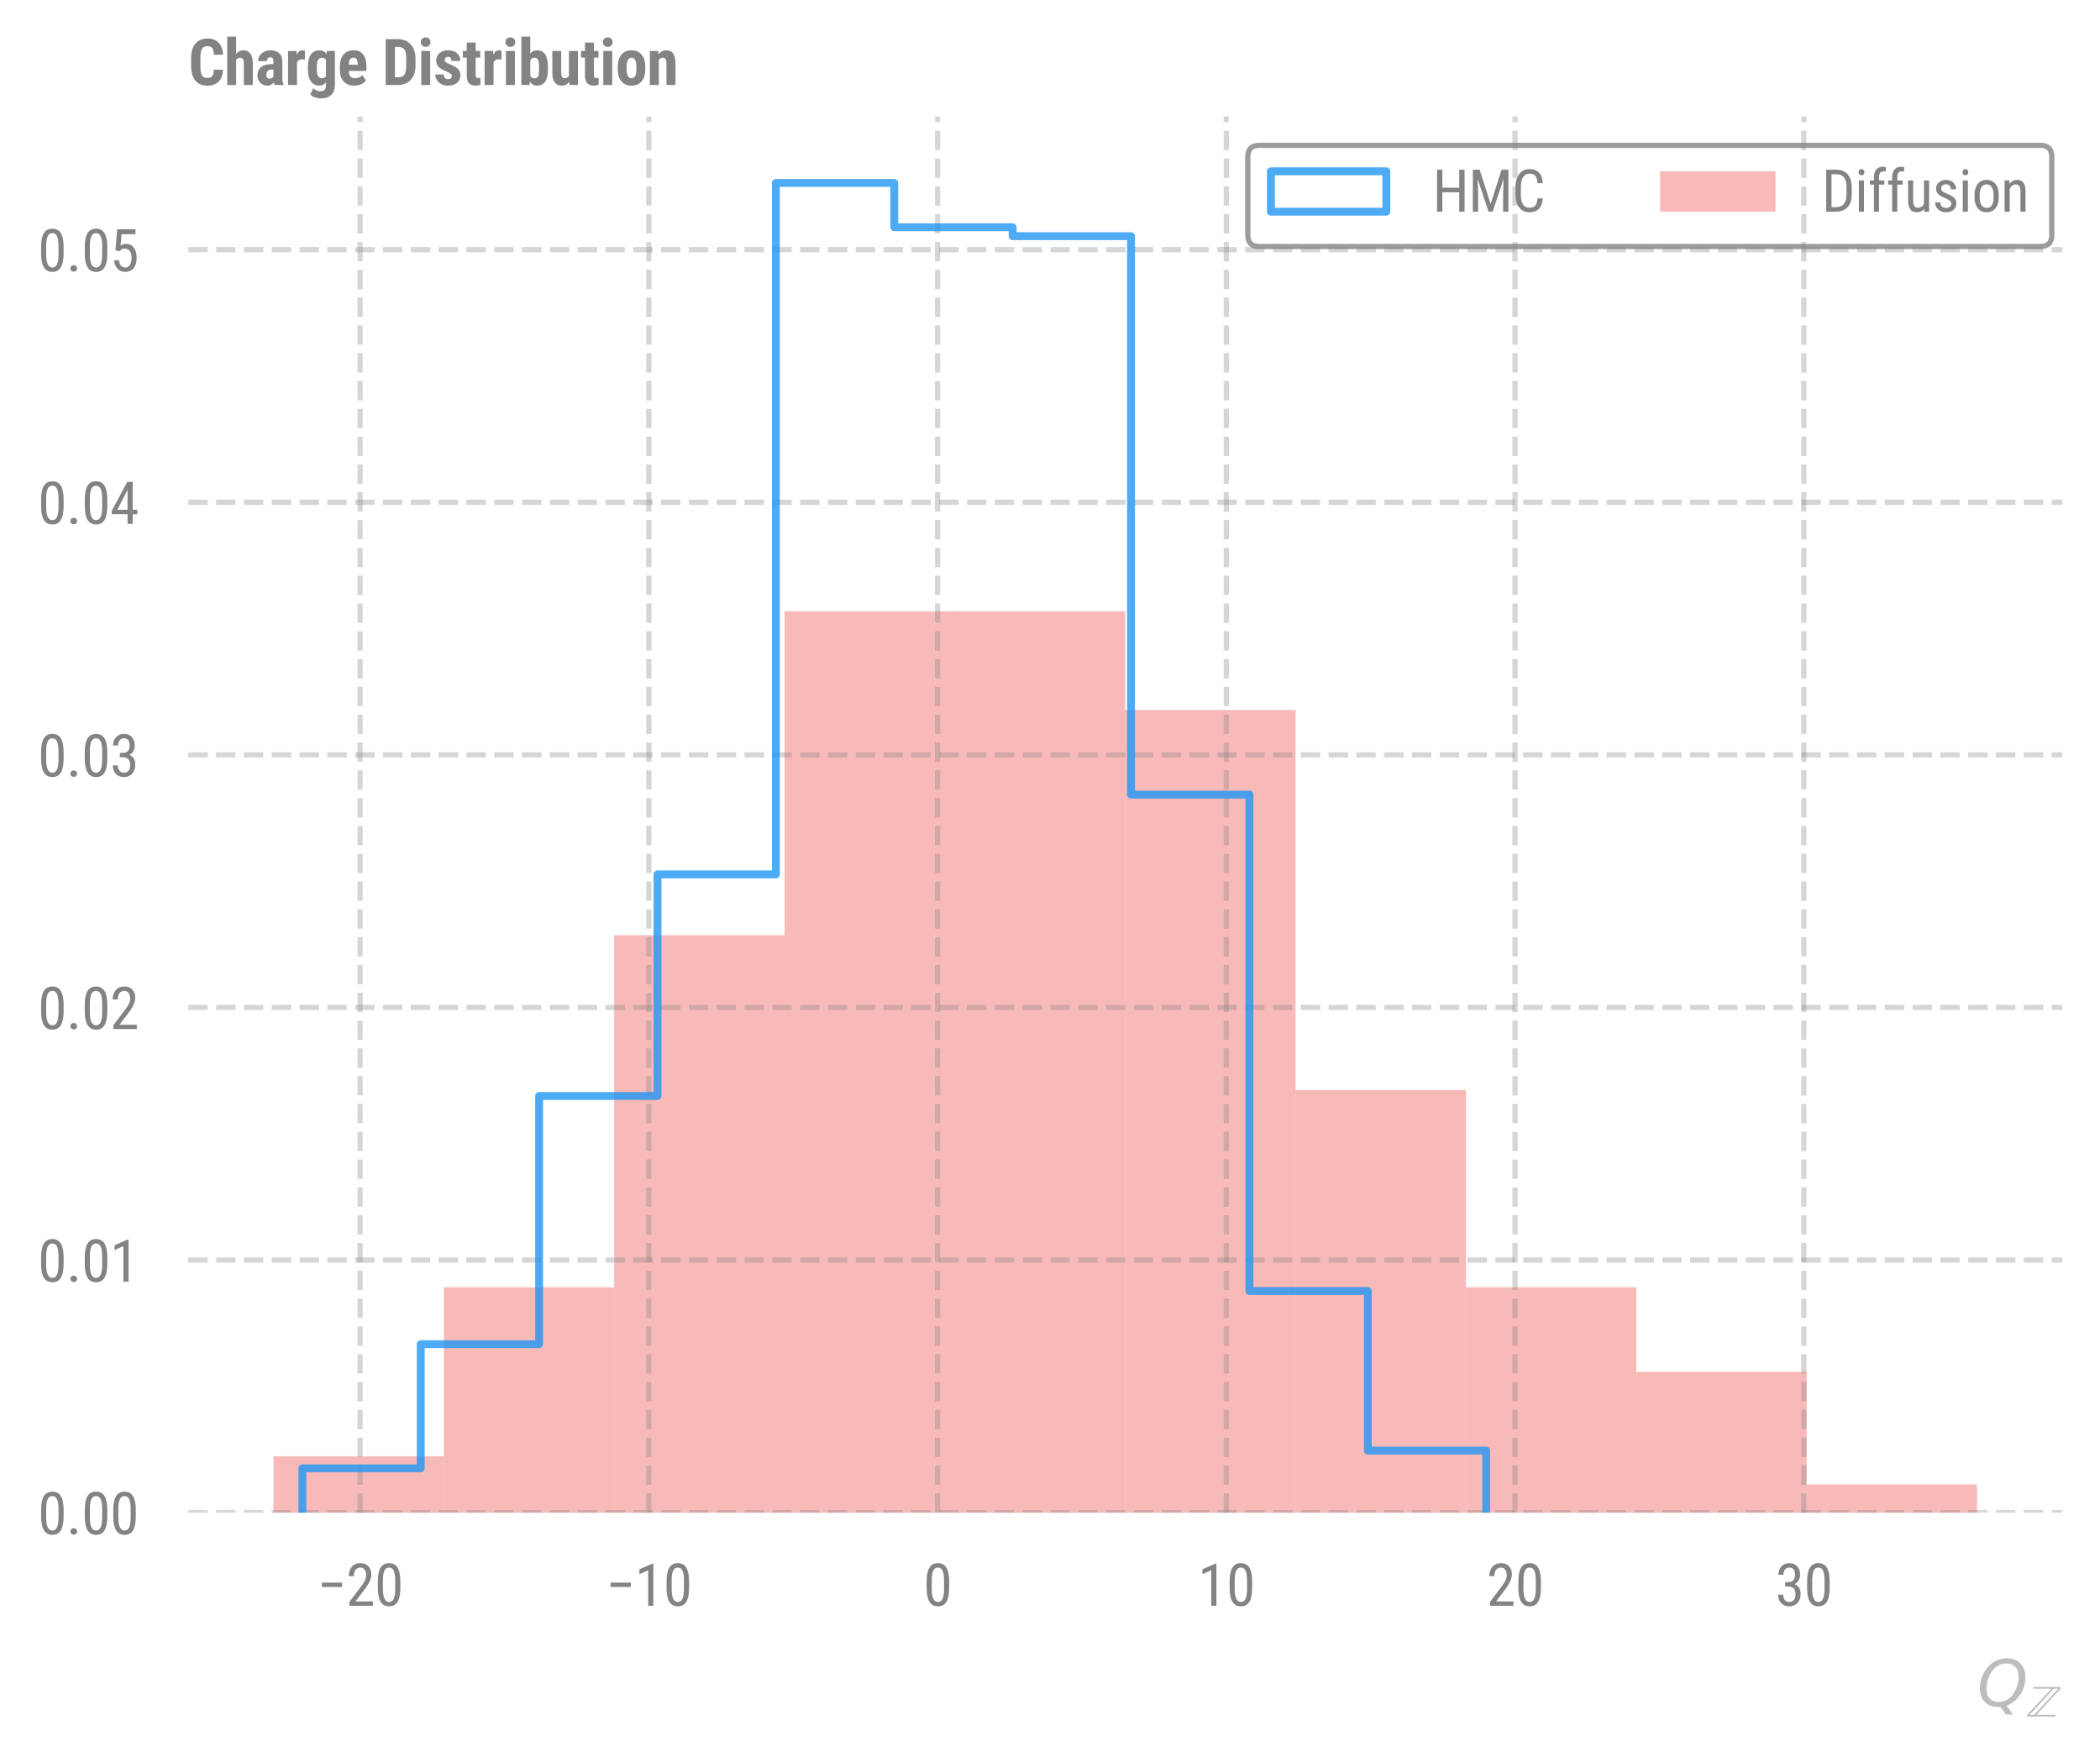 <?xml version="1.0" encoding="utf-8" standalone="no"?>
<!DOCTYPE svg PUBLIC "-//W3C//DTD SVG 1.1//EN"
  "http://www.w3.org/Graphics/SVG/1.1/DTD/svg11.dtd">
<svg xmlns:xlink="http://www.w3.org/1999/xlink" width="400.203pt" height="334.934pt" viewBox="0 0 400.203 334.934" xmlns="http://www.w3.org/2000/svg" version="1.1">
 <defs>
  <style type="text/css">*{stroke-linejoin: round; stroke-linecap: butt}</style>
 </defs>
 <g id="figure_1">
  <g id="patch_1">
   <path d="M 0 334.934 
L 400.203 334.934 
L 400.203 0 
L 0 0 
L 0 334.934 
z
" style="fill: none"/>
  </g>
  <g id="axes_1">
   <g id="patch_2">
    <path d="M 35.883 288.312 
L 393.003 288.312 
L 393.003 22.2 
L 35.883 22.2 
L 35.883 288.312 
z
" style="fill: none"/>
   </g>
   <g id="patch_3">
    <path d="M 52.116 288.312 
L 84.581 288.312 
L 84.581 277.575 
L 52.116 277.575 
z
" clip-path="url(#p072e07b115)" style="fill: #ef5350; opacity: 0.4"/>
   </g>
   <g id="patch_4">
    <path d="M 84.581 288.312 
L 117.047 288.312 
L 117.047 245.364 
L 84.581 245.364 
z
" clip-path="url(#p072e07b115)" style="fill: #ef5350; opacity: 0.4"/>
   </g>
   <g id="patch_5">
    <path d="M 117.047 288.312 
L 149.512 288.312 
L 149.512 178.257 
L 117.047 178.257 
z
" clip-path="url(#p072e07b115)" style="fill: #ef5350; opacity: 0.4"/>
   </g>
   <g id="patch_6">
    <path d="M 149.512 288.312 
L 181.978 288.312 
L 181.978 116.518 
L 149.512 116.518 
z
" clip-path="url(#p072e07b115)" style="fill: #ef5350; opacity: 0.4"/>
   </g>
   <g id="patch_7">
    <path d="M 181.978 288.312 
L 214.443 288.312 
L 214.443 116.518 
L 181.978 116.518 
z
" clip-path="url(#p072e07b115)" style="fill: #ef5350; opacity: 0.4"/>
   </g>
   <g id="patch_8">
    <path d="M 214.443 288.312 
L 246.908 288.312 
L 246.908 135.308 
L 214.443 135.308 
z
" clip-path="url(#p072e07b115)" style="fill: #ef5350; opacity: 0.4"/>
   </g>
   <g id="patch_9">
    <path d="M 246.908 288.312 
L 279.374 288.312 
L 279.374 207.784 
L 246.908 207.784 
z
" clip-path="url(#p072e07b115)" style="fill: #ef5350; opacity: 0.4"/>
   </g>
   <g id="patch_10">
    <path d="M 279.374 288.312 
L 311.839 288.312 
L 311.839 245.364 
L 279.374 245.364 
z
" clip-path="url(#p072e07b115)" style="fill: #ef5350; opacity: 0.4"/>
   </g>
   <g id="patch_11">
    <path d="M 311.839 288.312 
L 344.305 288.312 
L 344.305 261.469 
L 311.839 261.469 
z
" clip-path="url(#p072e07b115)" style="fill: #ef5350; opacity: 0.4"/>
   </g>
   <g id="patch_12">
    <path d="M 344.305 288.312 
L 376.77 288.312 
L 376.77 282.943 
L 344.305 282.943 
z
" clip-path="url(#p072e07b115)" style="fill: #ef5350; opacity: 0.4"/>
   </g>
   <g id="matplotlib.axis_1">
    <g id="xtick_1">
     <g id="line2d_1">
      <path d="M 68.624 288.312 
L 68.624 22.2 
" clip-path="url(#p072e07b115)" style="fill: none; stroke-dasharray: 3.7,1.6; stroke-dashoffset: 0; stroke: #838383; stroke-opacity: 0.33"/>
     </g>
     <g id="line2d_2">
      <defs>
       <path id="mfa7fe8f843" d="M 0 0 
L 0 6 
" style="stroke: #000000; stroke-opacity: 0; stroke-width: 1.25"/>
      </defs>
      <g>
       <use xlink:href="#mfa7fe8f843" x="68.624" y="288.312" style="fill-opacity: 0; stroke: #000000; stroke-opacity: 0; stroke-width: 1.25"/>
      </g>
     </g>
     <g id="text_1">
      <!-- −20 -->
      <g style="fill: #838383" transform="translate(60.447 306.062) scale(0.11 -0.11)">
       <defs>
        <path id="RobotoCondensed-Regular-2212" d="M 2697 2034 
L 506 2034 
L 506 2506 
L 2697 2506 
L 2697 2034 
z
" transform="scale(0.016)"/>
        <path id="RobotoCondensed-Regular-32" d="M 2909 0 
L 366 0 
L 366 416 
L 1663 2134 
Q 1956 2531 2070 2786 
Q 2184 3041 2184 3325 
Q 2184 3688 2015 3913 
Q 1847 4138 1572 4138 
Q 1225 4138 1036 3898 
Q 847 3659 847 3209 
L 294 3209 
Q 294 3838 637 4225 
Q 981 4613 1572 4613 
Q 2116 4613 2428 4280 
Q 2741 3947 2741 3394 
Q 2741 2719 2038 1797 
L 1025 472 
L 2909 472 
L 2909 0 
z
" transform="scale(0.016)"/>
        <path id="RobotoCondensed-Regular-30" d="M 2797 1941 
Q 2797 934 2503 435 
Q 2209 -63 1581 -63 
Q 972 -63 672 415 
Q 372 894 359 1853 
L 359 2634 
Q 359 3631 654 4122 
Q 950 4613 1575 4613 
Q 2191 4613 2486 4147 
Q 2781 3681 2797 2738 
L 2797 1941 
z
M 2244 2731 
Q 2244 3453 2084 3795 
Q 1925 4138 1575 4138 
Q 1234 4138 1075 3802 
Q 916 3466 909 2788 
L 909 1850 
Q 909 1131 1075 770 
Q 1241 409 1581 409 
Q 1919 409 2078 750 
Q 2238 1091 2244 1791 
L 2244 2731 
z
" transform="scale(0.016)"/>
       </defs>
       <use xlink:href="#RobotoCondensed-Regular-2212"/>
       <use xlink:href="#RobotoCondensed-Regular-32" x="49.951"/>
       <use xlink:href="#RobotoCondensed-Regular-30" x="99.316"/>
      </g>
     </g>
    </g>
    <g id="xtick_2">
     <g id="line2d_3">
      <path d="M 123.65 288.312 
L 123.65 22.2 
" clip-path="url(#p072e07b115)" style="fill: none; stroke-dasharray: 3.7,1.6; stroke-dashoffset: 0; stroke: #838383; stroke-opacity: 0.33"/>
     </g>
     <g id="line2d_4">
      <g>
       <use xlink:href="#mfa7fe8f843" x="123.65" y="288.312" style="fill-opacity: 0; stroke: #000000; stroke-opacity: 0; stroke-width: 1.25"/>
      </g>
     </g>
     <g id="text_2">
      <!-- −10 -->
      <g style="fill: #838383" transform="translate(115.473 306.062) scale(0.11 -0.11)">
       <defs>
        <path id="RobotoCondensed-Regular-31" d="M 2013 0 
L 1456 0 
L 1456 3853 
L 500 3425 
L 500 3950 
L 1925 4572 
L 2013 4572 
L 2013 0 
z
" transform="scale(0.016)"/>
       </defs>
       <use xlink:href="#RobotoCondensed-Regular-2212"/>
       <use xlink:href="#RobotoCondensed-Regular-31" x="49.951"/>
       <use xlink:href="#RobotoCondensed-Regular-30" x="99.316"/>
      </g>
     </g>
    </g>
    <g id="xtick_3">
     <g id="line2d_5">
      <path d="M 178.676 288.312 
L 178.676 22.2 
" clip-path="url(#p072e07b115)" style="fill: none; stroke-dasharray: 3.7,1.6; stroke-dashoffset: 0; stroke: #838383; stroke-opacity: 0.33"/>
     </g>
     <g id="line2d_6">
      <g>
       <use xlink:href="#mfa7fe8f843" x="178.676" y="288.312" style="fill-opacity: 0; stroke: #000000; stroke-opacity: 0; stroke-width: 1.25"/>
      </g>
     </g>
     <g id="text_3">
      <!-- 0 -->
      <g style="fill: #838383" transform="translate(175.961 306.062) scale(0.11 -0.11)">
       <use xlink:href="#RobotoCondensed-Regular-30"/>
      </g>
     </g>
    </g>
    <g id="xtick_4">
     <g id="line2d_7">
      <path d="M 233.702 288.312 
L 233.702 22.2 
" clip-path="url(#p072e07b115)" style="fill: none; stroke-dasharray: 3.7,1.6; stroke-dashoffset: 0; stroke: #838383; stroke-opacity: 0.33"/>
     </g>
     <g id="line2d_8">
      <g>
       <use xlink:href="#mfa7fe8f843" x="233.702" y="288.312" style="fill-opacity: 0; stroke: #000000; stroke-opacity: 0; stroke-width: 1.25"/>
      </g>
     </g>
     <g id="text_4">
      <!-- 10 -->
      <g style="fill: #838383" transform="translate(228.273 306.062) scale(0.11 -0.11)">
       <use xlink:href="#RobotoCondensed-Regular-31"/>
       <use xlink:href="#RobotoCondensed-Regular-30" x="49.365"/>
      </g>
     </g>
    </g>
    <g id="xtick_5">
     <g id="line2d_9">
      <path d="M 288.728 288.312 
L 288.728 22.2 
" clip-path="url(#p072e07b115)" style="fill: none; stroke-dasharray: 3.7,1.6; stroke-dashoffset: 0; stroke: #838383; stroke-opacity: 0.33"/>
     </g>
     <g id="line2d_10">
      <g>
       <use xlink:href="#mfa7fe8f843" x="288.728" y="288.312" style="fill-opacity: 0; stroke: #000000; stroke-opacity: 0; stroke-width: 1.25"/>
      </g>
     </g>
     <g id="text_5">
      <!-- 20 -->
      <g style="fill: #838383" transform="translate(283.299 306.062) scale(0.11 -0.11)">
       <use xlink:href="#RobotoCondensed-Regular-32"/>
       <use xlink:href="#RobotoCondensed-Regular-30" x="49.365"/>
      </g>
     </g>
    </g>
    <g id="xtick_6">
     <g id="line2d_11">
      <path d="M 343.755 288.312 
L 343.755 22.2 
" clip-path="url(#p072e07b115)" style="fill: none; stroke-dasharray: 3.7,1.6; stroke-dashoffset: 0; stroke: #838383; stroke-opacity: 0.33"/>
     </g>
     <g id="line2d_12">
      <g>
       <use xlink:href="#mfa7fe8f843" x="343.755" y="288.312" style="fill-opacity: 0; stroke: #000000; stroke-opacity: 0; stroke-width: 1.25"/>
      </g>
     </g>
     <g id="text_6">
      <!-- 30 -->
      <g style="fill: #838383" transform="translate(338.325 306.062) scale(0.11 -0.11)">
       <defs>
        <path id="RobotoCondensed-Regular-33" d="M 1072 2556 
L 1425 2556 
Q 1766 2556 1950 2765 
Q 2134 2975 2134 3338 
Q 2134 4138 1516 4138 
Q 1219 4138 1050 3922 
Q 881 3706 881 3356 
L 331 3356 
Q 331 3903 664 4258 
Q 997 4613 1516 4613 
Q 2053 4613 2368 4277 
Q 2684 3941 2684 3325 
Q 2684 3009 2520 2736 
Q 2356 2463 2094 2334 
Q 2738 2097 2738 1269 
Q 2738 659 2398 298 
Q 2059 -63 1513 -63 
Q 972 -63 639 279 
Q 306 622 306 1200 
L 859 1200 
Q 859 838 1034 623 
Q 1209 409 1513 409 
Q 1822 409 2005 618 
Q 2188 828 2188 1256 
Q 2188 2084 1403 2084 
L 1072 2084 
L 1072 2556 
z
" transform="scale(0.016)"/>
       </defs>
       <use xlink:href="#RobotoCondensed-Regular-33"/>
       <use xlink:href="#RobotoCondensed-Regular-30" x="49.365"/>
      </g>
     </g>
    </g>
    <g id="text_7">
     <!-- $Q_{\mathbb{Z}}$ -->
     <g style="fill: #bdbdbd" transform="translate(376.803 325.296) scale(0.12 -0.12)">
      <defs>
       <path id="DejaVuSans-Oblique-51" d="M 2309 -84 
Q 2275 -88 2237 -89 
Q 2200 -91 2125 -91 
Q 1250 -91 756 411 
Q 263 913 263 1797 
Q 263 2319 452 2844 
Q 641 3369 978 3788 
Q 1369 4269 1858 4509 
Q 2347 4750 2938 4750 
Q 3794 4750 4287 4245 
Q 4781 3741 4781 2869 
Q 4781 1928 4265 1147 
Q 3750 366 2919 44 
L 3553 -825 
L 2847 -825 
L 2309 -84 
z
M 2919 4238 
Q 2400 4238 2003 3986 
Q 1606 3734 1313 3219 
Q 1125 2891 1026 2522 
Q 928 2153 928 1778 
Q 928 1128 1239 775 
Q 1550 422 2119 422 
Q 2631 422 3032 676 
Q 3434 931 3719 1434 
Q 3909 1772 4009 2142 
Q 4109 2513 4109 2881 
Q 4109 3528 3796 3883 
Q 3484 4238 2919 4238 
z
" transform="scale(0.016)"/>
       <path id="STIXGeneral-Italic-2124" d="M 4800 3942 
L 1382 256 
L 1382 237 
L 4128 237 
L 4070 0 
L 45 0 
L 45 237 
L 3494 3930 
L 3494 3942 
L 909 3942 
L 966 4179 
L 4800 4179 
L 4800 3942 
z
M 4467 3942 
L 3827 3942 
L 390 237 
L 1050 237 
L 4467 3942 
z
" transform="scale(0.016)"/>
      </defs>
      <use xlink:href="#DejaVuSans-Oblique-51" transform="translate(0 0.781)"/>
      <use xlink:href="#STIXGeneral-Italic-2124" transform="translate(78.711 -15.625) scale(0.7)"/>
     </g>
    </g>
   </g>
   <g id="matplotlib.axis_2">
    <g id="ytick_1">
     <g id="line2d_13">
      <path d="M 35.883 288.312 
L 393.003 288.312 
" clip-path="url(#p072e07b115)" style="fill: none; stroke-dasharray: 3.7,1.6; stroke-dashoffset: 0; stroke: #838383; stroke-opacity: 0.33"/>
     </g>
     <g id="line2d_14">
      <defs>
       <path id="m8750bb651f" d="M 0 0 
L -6 0 
" style="stroke: #000000; stroke-opacity: 0; stroke-width: 1.25"/>
      </defs>
      <g>
       <use xlink:href="#m8750bb651f" x="35.883" y="288.312" style="fill-opacity: 0; stroke: #000000; stroke-opacity: 0; stroke-width: 1.25"/>
      </g>
     </g>
     <g id="text_8">
      <!-- 0.00 -->
      <g style="fill: #838383" transform="translate(7.2 292.437) scale(0.11 -0.11)">
       <defs>
        <path id="RobotoCondensed-Regular-2e" d="M 450 303 
Q 450 453 539 553 
Q 628 653 806 653 
Q 984 653 1076 553 
Q 1169 453 1169 303 
Q 1169 159 1076 62 
Q 984 -34 806 -34 
Q 628 -34 539 62 
Q 450 159 450 303 
z
" transform="scale(0.016)"/>
       </defs>
       <use xlink:href="#RobotoCondensed-Regular-30"/>
       <use xlink:href="#RobotoCondensed-Regular-2e" x="49.365"/>
       <use xlink:href="#RobotoCondensed-Regular-30" x="75.684"/>
       <use xlink:href="#RobotoCondensed-Regular-30" x="125.049"/>
      </g>
     </g>
    </g>
    <g id="ytick_2">
     <g id="line2d_15">
      <path d="M 35.883 240.167 
L 393.003 240.167 
" clip-path="url(#p072e07b115)" style="fill: none; stroke-dasharray: 3.7,1.6; stroke-dashoffset: 0; stroke: #838383; stroke-opacity: 0.33"/>
     </g>
     <g id="line2d_16">
      <g>
       <use xlink:href="#m8750bb651f" x="35.883" y="240.167" style="fill-opacity: 0; stroke: #000000; stroke-opacity: 0; stroke-width: 1.25"/>
      </g>
     </g>
     <g id="text_9">
      <!-- 0.01 -->
      <g style="fill: #838383" transform="translate(7.2 244.292) scale(0.11 -0.11)">
       <use xlink:href="#RobotoCondensed-Regular-30"/>
       <use xlink:href="#RobotoCondensed-Regular-2e" x="49.365"/>
       <use xlink:href="#RobotoCondensed-Regular-30" x="75.684"/>
       <use xlink:href="#RobotoCondensed-Regular-31" x="125.049"/>
      </g>
     </g>
    </g>
    <g id="ytick_3">
     <g id="line2d_17">
      <path d="M 35.883 192.022 
L 393.003 192.022 
" clip-path="url(#p072e07b115)" style="fill: none; stroke-dasharray: 3.7,1.6; stroke-dashoffset: 0; stroke: #838383; stroke-opacity: 0.33"/>
     </g>
     <g id="line2d_18">
      <g>
       <use xlink:href="#m8750bb651f" x="35.883" y="192.022" style="fill-opacity: 0; stroke: #000000; stroke-opacity: 0; stroke-width: 1.25"/>
      </g>
     </g>
     <g id="text_10">
      <!-- 0.02 -->
      <g style="fill: #838383" transform="translate(7.2 196.147) scale(0.11 -0.11)">
       <use xlink:href="#RobotoCondensed-Regular-30"/>
       <use xlink:href="#RobotoCondensed-Regular-2e" x="49.365"/>
       <use xlink:href="#RobotoCondensed-Regular-30" x="75.684"/>
       <use xlink:href="#RobotoCondensed-Regular-32" x="125.049"/>
      </g>
     </g>
    </g>
    <g id="ytick_4">
     <g id="line2d_19">
      <path d="M 35.883 143.877 
L 393.003 143.877 
" clip-path="url(#p072e07b115)" style="fill: none; stroke-dasharray: 3.7,1.6; stroke-dashoffset: 0; stroke: #838383; stroke-opacity: 0.33"/>
     </g>
     <g id="line2d_20">
      <g>
       <use xlink:href="#m8750bb651f" x="35.883" y="143.877" style="fill-opacity: 0; stroke: #000000; stroke-opacity: 0; stroke-width: 1.25"/>
      </g>
     </g>
     <g id="text_11">
      <!-- 0.03 -->
      <g style="fill: #838383" transform="translate(7.2 148.002) scale(0.11 -0.11)">
       <use xlink:href="#RobotoCondensed-Regular-30"/>
       <use xlink:href="#RobotoCondensed-Regular-2e" x="49.365"/>
       <use xlink:href="#RobotoCondensed-Regular-30" x="75.684"/>
       <use xlink:href="#RobotoCondensed-Regular-33" x="125.049"/>
      </g>
     </g>
    </g>
    <g id="ytick_5">
     <g id="line2d_21">
      <path d="M 35.883 95.731 
L 393.003 95.731 
" clip-path="url(#p072e07b115)" style="fill: none; stroke-dasharray: 3.7,1.6; stroke-dashoffset: 0; stroke: #838383; stroke-opacity: 0.33"/>
     </g>
     <g id="line2d_22">
      <g>
       <use xlink:href="#m8750bb651f" x="35.883" y="95.731" style="fill-opacity: 0; stroke: #000000; stroke-opacity: 0; stroke-width: 1.25"/>
      </g>
     </g>
     <g id="text_12">
      <!-- 0.04 -->
      <g style="fill: #838383" transform="translate(7.2 99.856) scale(0.11 -0.11)">
       <defs>
        <path id="RobotoCondensed-Regular-34" d="M 2459 1528 
L 2966 1528 
L 2966 1056 
L 2459 1056 
L 2459 0 
L 1906 0 
L 1906 1056 
L 188 1056 
L 188 1397 
L 1878 4550 
L 2459 4550 
L 2459 1528 
z
M 800 1528 
L 1906 1528 
L 1906 3691 
L 800 1528 
z
" transform="scale(0.016)"/>
       </defs>
       <use xlink:href="#RobotoCondensed-Regular-30"/>
       <use xlink:href="#RobotoCondensed-Regular-2e" x="49.365"/>
       <use xlink:href="#RobotoCondensed-Regular-30" x="75.684"/>
       <use xlink:href="#RobotoCondensed-Regular-34" x="125.049"/>
      </g>
     </g>
    </g>
    <g id="ytick_6">
     <g id="line2d_23">
      <path d="M 35.883 47.586 
L 393.003 47.586 
" clip-path="url(#p072e07b115)" style="fill: none; stroke-dasharray: 3.7,1.6; stroke-dashoffset: 0; stroke: #838383; stroke-opacity: 0.33"/>
     </g>
     <g id="line2d_24">
      <g>
       <use xlink:href="#m8750bb651f" x="35.883" y="47.586" style="fill-opacity: 0; stroke: #000000; stroke-opacity: 0; stroke-width: 1.25"/>
      </g>
     </g>
     <g id="text_13">
      <!-- 0.05 -->
      <g style="fill: #838383" transform="translate(7.2 51.711) scale(0.11 -0.11)">
       <defs>
        <path id="RobotoCondensed-Regular-35" d="M 591 2281 
L 788 4550 
L 2766 4550 
L 2766 4016 
L 1253 4016 
L 1147 2775 
Q 1428 2972 1753 2972 
Q 2284 2972 2587 2559 
Q 2891 2147 2891 1450 
Q 2891 744 2561 340 
Q 2231 -63 1656 -63 
Q 1144 -63 822 271 
Q 500 606 453 1197 
L 972 1197 
Q 1019 806 1195 607 
Q 1372 409 1656 409 
Q 1978 409 2159 689 
Q 2341 969 2341 1444 
Q 2341 1891 2145 2172 
Q 1950 2453 1619 2453 
Q 1344 2453 1178 2309 
L 1031 2163 
L 591 2281 
z
" transform="scale(0.016)"/>
       </defs>
       <use xlink:href="#RobotoCondensed-Regular-30"/>
       <use xlink:href="#RobotoCondensed-Regular-2e" x="49.365"/>
       <use xlink:href="#RobotoCondensed-Regular-30" x="75.684"/>
       <use xlink:href="#RobotoCondensed-Regular-35" x="125.049"/>
      </g>
     </g>
    </g>
   </g>
   <g id="patch_13">
    <path d="M 57.618 288.312 
L 57.618 279.864 
L 80.179 279.864 
L 80.179 256.21 
L 102.74 256.21 
L 102.74 208.901 
L 125.301 208.901 
L 125.301 166.661 
L 147.861 166.661 
L 147.861 34.872 
L 170.422 34.872 
L 170.422 43.32 
L 192.983 43.32 
L 192.983 45.01 
L 215.543 45.01 
L 215.543 151.454 
L 238.104 151.454 
L 238.104 246.072 
L 260.665 246.072 
L 260.665 276.485 
L 283.226 276.485 
L 283.226 288.312 
" clip-path="url(#p072e07b115)" style="fill: none; opacity: 0.8; stroke: #2196f3; stroke-width: 1.5; stroke-linejoin: miter"/>
   </g>
   <g id="patch_14">
    <path d="M 35.883 288.312 
L 35.883 22.2 
" style="fill: none"/>
   </g>
   <g id="patch_15">
    <path d="M 393.003 288.312 
L 393.003 22.2 
" style="fill: none"/>
   </g>
   <g id="patch_16">
    <path d="M 35.883 288.312 
L 393.003 288.312 
" style="fill: none"/>
   </g>
   <g id="patch_17">
    <path d="M 35.883 22.2 
L 393.003 22.2 
" style="fill: none"/>
   </g>
   <g id="text_14">
    <!-- Charge Distribution -->
    <g style="fill: #838383" transform="translate(35.883 16.2) scale(0.12 -0.12)">
     <defs>
      <path id="RobotoCondensed-Bold-43" d="M 3450 1516 
Q 3416 738 3012 337 
Q 2609 -63 1875 -63 
Q 1103 -63 692 445 
Q 281 953 281 1894 
L 281 2659 
Q 281 3597 706 4105 
Q 1131 4613 1888 4613 
Q 2631 4613 3017 4197 
Q 3403 3781 3456 3003 
L 2534 3003 
Q 2522 3484 2386 3667 
Q 2250 3850 1888 3850 
Q 1519 3850 1366 3592 
Q 1213 3334 1203 2744 
L 1203 1884 
Q 1203 1206 1354 953 
Q 1506 700 1875 700 
Q 2238 700 2375 876 
Q 2513 1053 2531 1516 
L 3450 1516 
z
" transform="scale(0.016)"/>
      <path id="RobotoCondensed-Bold-68" d="M 1184 3084 
Q 1472 3444 1891 3444 
Q 2353 3444 2593 3119 
Q 2834 2794 2838 2150 
L 2838 0 
L 1950 0 
L 1950 2141 
Q 1950 2438 1858 2570 
Q 1766 2703 1559 2703 
Q 1319 2703 1184 2481 
L 1184 0 
L 300 0 
L 300 4800 
L 1184 4800 
L 1184 3084 
z
" transform="scale(0.016)"/>
      <path id="RobotoCondensed-Bold-61" d="M 1928 0 
Q 1891 78 1853 263 
Q 1616 -63 1209 -63 
Q 784 -63 504 218 
Q 225 500 225 947 
Q 225 1478 564 1768 
Q 903 2059 1541 2066 
L 1809 2066 
L 1809 2338 
Q 1809 2566 1731 2659 
Q 1653 2753 1503 2753 
Q 1172 2753 1172 2366 
L 288 2366 
Q 288 2834 639 3139 
Q 991 3444 1528 3444 
Q 2084 3444 2389 3155 
Q 2694 2866 2694 2328 
L 2694 738 
Q 2700 300 2819 53 
L 2819 0 
L 1928 0 
z
M 1406 631 
Q 1553 631 1656 690 
Q 1759 750 1809 831 
L 1809 1534 
L 1597 1534 
Q 1372 1534 1242 1390 
Q 1113 1247 1113 1006 
Q 1113 631 1406 631 
z
" transform="scale(0.016)"/>
      <path id="RobotoCondensed-Bold-72" d="M 1991 2528 
L 1697 2553 
Q 1334 2553 1206 2234 
L 1206 0 
L 319 0 
L 319 3381 
L 1153 3381 
L 1178 3016 
Q 1388 3444 1756 3444 
Q 1906 3444 2000 3403 
L 1991 2528 
z
" transform="scale(0.016)"/>
      <path id="RobotoCondensed-Bold-67" d="M 216 1794 
Q 216 2625 516 3034 
Q 816 3444 1356 3444 
Q 1816 3444 2066 3081 
L 2100 3381 
L 2897 3381 
L 2897 0 
Q 2897 -647 2534 -989 
Q 2172 -1331 1494 -1331 
Q 1216 -1331 909 -1220 
Q 603 -1109 453 -938 
L 750 -325 
Q 875 -456 1075 -539 
Q 1275 -622 1453 -622 
Q 1750 -622 1879 -480 
Q 2009 -338 2013 -22 
L 2013 269 
Q 1759 -63 1353 -63 
Q 813 -63 517 357 
Q 222 778 216 1544 
L 216 1794 
z
M 1100 1572 
Q 1100 1103 1222 889 
Q 1344 675 1609 675 
Q 1881 675 2013 872 
L 2013 2488 
Q 1875 2703 1616 2703 
Q 1353 2703 1226 2487 
Q 1100 2272 1100 1794 
L 1100 1572 
z
" transform="scale(0.016)"/>
      <path id="RobotoCondensed-Bold-65" d="M 1688 -63 
Q 1006 -63 625 343 
Q 244 750 244 1506 
L 244 1775 
Q 244 2575 594 3009 
Q 944 3444 1597 3444 
Q 2234 3444 2556 3036 
Q 2878 2628 2884 1828 
L 2884 1394 
L 1125 1394 
Q 1144 1019 1291 845 
Q 1438 672 1744 672 
Q 2188 672 2484 975 
L 2831 441 
Q 2669 216 2359 76 
Q 2050 -63 1688 -63 
z
M 1131 2013 
L 2016 2013 
L 2016 2094 
Q 2009 2397 1915 2553 
Q 1822 2709 1590 2709 
Q 1359 2709 1254 2543 
Q 1150 2378 1131 2013 
z
" transform="scale(0.016)"/>
      <path id="RobotoCondensed-Bold-20" transform="scale(0.016)"/>
      <path id="RobotoCondensed-Bold-44" d="M 366 0 
L 366 4550 
L 1569 4550 
Q 2366 4550 2839 4044 
Q 3313 3538 3322 2656 
L 3322 1919 
Q 3322 1022 2848 511 
Q 2375 0 1544 0 
L 366 0 
z
M 1284 3784 
L 1284 763 
L 1559 763 
Q 2019 763 2206 1005 
Q 2394 1247 2403 1841 
L 2403 2631 
Q 2403 3269 2225 3520 
Q 2047 3772 1619 3784 
L 1284 3784 
z
" transform="scale(0.016)"/>
      <path id="RobotoCondensed-Bold-69" d="M 1250 0 
L 363 0 
L 363 3381 
L 1250 3381 
L 1250 0 
z
M 322 4256 
Q 322 4463 453 4594 
Q 584 4725 803 4725 
Q 1022 4725 1153 4594 
Q 1284 4463 1284 4256 
Q 1284 4053 1154 3918 
Q 1025 3784 803 3784 
Q 581 3784 451 3918 
Q 322 4053 322 4256 
z
" transform="scale(0.016)"/>
      <path id="RobotoCondensed-Bold-73" d="M 1819 906 
Q 1819 1019 1711 1114 
Q 1603 1209 1231 1372 
Q 684 1594 479 1831 
Q 275 2069 275 2422 
Q 275 2866 595 3155 
Q 916 3444 1444 3444 
Q 2000 3444 2334 3156 
Q 2669 2869 2669 2384 
L 1784 2384 
Q 1784 2797 1441 2797 
Q 1300 2797 1209 2709 
Q 1119 2622 1119 2466 
Q 1119 2353 1219 2267 
Q 1319 2181 1691 2022 
Q 2231 1822 2454 1576 
Q 2678 1331 2678 941 
Q 2678 488 2337 212 
Q 1997 -63 1444 -63 
Q 1072 -63 787 82 
Q 503 228 342 487 
Q 181 747 181 1047 
L 1022 1047 
Q 1028 816 1129 700 
Q 1231 584 1463 584 
Q 1819 584 1819 906 
z
" transform="scale(0.016)"/>
      <path id="RobotoCondensed-Bold-74" d="M 1350 4213 
L 1350 3381 
L 1803 3381 
L 1803 2716 
L 1350 2716 
L 1350 1038 
Q 1350 838 1404 763 
Q 1459 688 1616 688 
Q 1744 688 1825 709 
L 1819 22 
Q 1594 -63 1331 -63 
Q 475 -63 466 919 
L 466 2716 
L 75 2716 
L 75 3381 
L 466 3381 
L 466 4213 
L 1350 4213 
z
" transform="scale(0.016)"/>
      <path id="RobotoCondensed-Bold-62" d="M 2959 1581 
Q 2959 759 2696 348 
Q 2434 -63 1872 -63 
Q 1431 -63 1166 334 
L 1138 0 
L 322 0 
L 322 4800 
L 1206 4800 
L 1206 3106 
Q 1456 3444 1866 3444 
Q 2428 3444 2690 3036 
Q 2953 2628 2959 1841 
L 2959 1581 
z
M 2075 1803 
Q 2075 2338 1972 2520 
Q 1869 2703 1613 2703 
Q 1334 2703 1206 2450 
L 1206 909 
Q 1325 672 1619 672 
Q 1872 672 1970 837 
Q 2069 1003 2075 1481 
L 2075 1803 
z
" transform="scale(0.016)"/>
      <path id="RobotoCondensed-Bold-75" d="M 1984 309 
Q 1709 -63 1247 -63 
Q 781 -63 540 257 
Q 300 578 300 1191 
L 300 3381 
L 1184 3381 
L 1184 1169 
Q 1191 675 1513 675 
Q 1816 675 1950 938 
L 1950 3381 
L 2841 3381 
L 2841 0 
L 2009 0 
L 1984 309 
z
" transform="scale(0.016)"/>
      <path id="RobotoCondensed-Bold-6f" d="M 219 1800 
Q 219 2569 581 3006 
Q 944 3444 1584 3444 
Q 2231 3444 2593 3006 
Q 2956 2569 2956 1794 
L 2956 1578 
Q 2956 806 2597 371 
Q 2238 -63 1591 -63 
Q 941 -63 580 373 
Q 219 809 219 1584 
L 219 1800 
z
M 1106 1578 
Q 1106 672 1591 672 
Q 2038 672 2072 1428 
L 2075 1800 
Q 2075 2263 1947 2486 
Q 1819 2709 1584 2709 
Q 1359 2709 1232 2486 
Q 1106 2263 1106 1800 
L 1106 1578 
z
" transform="scale(0.016)"/>
      <path id="RobotoCondensed-Bold-6e" d="M 1131 3381 
L 1156 3047 
Q 1456 3444 1941 3444 
Q 2813 3444 2838 2222 
L 2838 0 
L 1950 0 
L 1950 2156 
Q 1950 2444 1864 2573 
Q 1778 2703 1563 2703 
Q 1322 2703 1188 2456 
L 1188 0 
L 300 0 
L 300 3381 
L 1131 3381 
z
" transform="scale(0.016)"/>
     </defs>
     <use xlink:href="#RobotoCondensed-Bold-43"/>
     <use xlink:href="#RobotoCondensed-Bold-68" x="57.031"/>
     <use xlink:href="#RobotoCondensed-Bold-61" x="106.25"/>
     <use xlink:href="#RobotoCondensed-Bold-72" x="153.32"/>
     <use xlink:href="#RobotoCondensed-Bold-67" x="186.475"/>
     <use xlink:href="#RobotoCondensed-Bold-65" x="236.768"/>
     <use xlink:href="#RobotoCondensed-Bold-20" x="284.619"/>
     <use xlink:href="#RobotoCondensed-Bold-44" x="307.666"/>
     <use xlink:href="#RobotoCondensed-Bold-69" x="364.16"/>
     <use xlink:href="#RobotoCondensed-Bold-73" x="389.355"/>
     <use xlink:href="#RobotoCondensed-Bold-74" x="434.766"/>
     <use xlink:href="#RobotoCondensed-Bold-72" x="465.479"/>
     <use xlink:href="#RobotoCondensed-Bold-69" x="498.633"/>
     <use xlink:href="#RobotoCondensed-Bold-62" x="523.828"/>
     <use xlink:href="#RobotoCondensed-Bold-75" x="573.34"/>
     <use xlink:href="#RobotoCondensed-Bold-74" x="622.559"/>
     <use xlink:href="#RobotoCondensed-Bold-69" x="653.271"/>
     <use xlink:href="#RobotoCondensed-Bold-6f" x="678.467"/>
     <use xlink:href="#RobotoCondensed-Bold-6e" x="728.223"/>
    </g>
   </g>
   <g id="legend_1">
    <g id="patch_18">
     <path d="M 239.999 46.984 
L 388.819 46.984 
Q 391.019 46.984 391.019 44.784 
L 391.019 29.9 
Q 391.019 27.7 388.819 27.7 
L 239.999 27.7 
Q 237.799 27.7 237.799 29.9 
L 237.799 44.784 
Q 237.799 46.984 239.999 46.984 
L 239.999 46.984 
z
" style="fill: none; opacity: 0.8; stroke: #838383; stroke-linejoin: miter"/>
    </g>
    <g id="patch_19">
     <path d="M 242.199 40.35 
L 264.199 40.35 
L 264.199 32.65 
L 242.199 32.65 
L 242.199 40.35 
z
" style="fill: none; opacity: 0.8; stroke: #2196f3; stroke-width: 1.5; stroke-linejoin: miter"/>
    </g>
    <g id="text_15">
     <!-- HMC -->
     <g style="fill: #838383" transform="translate(272.999 40.35) scale(0.11 -0.11)">
      <defs>
       <path id="RobotoCondensed-Regular-48" d="M 3469 0 
L 2894 0 
L 2894 2103 
L 1063 2103 
L 1063 0 
L 491 0 
L 491 4550 
L 1063 4550 
L 1063 2594 
L 2894 2594 
L 2894 4550 
L 3469 4550 
L 3469 0 
z
" transform="scale(0.016)"/>
       <path id="RobotoCondensed-Regular-4d" d="M 1228 4550 
L 2416 838 
L 3603 4550 
L 4341 4550 
L 4341 0 
L 3769 0 
L 3769 1772 
L 3822 3547 
L 2631 0 
L 2194 0 
L 1009 3534 
L 1063 1772 
L 1063 0 
L 491 0 
L 491 4550 
L 1228 4550 
z
" transform="scale(0.016)"/>
       <path id="RobotoCondensed-Regular-43" d="M 3344 1444 
Q 3306 713 2932 325 
Q 2559 -63 1878 -63 
Q 1194 -63 791 457 
Q 388 978 388 1869 
L 388 2694 
Q 388 3581 802 4097 
Q 1216 4613 1931 4613 
Q 2591 4613 2952 4217 
Q 3313 3822 3344 3088 
L 2766 3088 
Q 2728 3644 2531 3881 
Q 2334 4119 1931 4119 
Q 1466 4119 1216 3755 
Q 966 3391 966 2688 
L 966 1853 
Q 966 1163 1198 794 
Q 1431 425 1878 425 
Q 2325 425 2522 647 
Q 2719 869 2766 1444 
L 3344 1444 
z
" transform="scale(0.016)"/>
      </defs>
      <use xlink:href="#RobotoCondensed-Regular-48"/>
      <use xlink:href="#RobotoCondensed-Regular-4d" x="62.012"/>
      <use xlink:href="#RobotoCondensed-Regular-43" x="137.549"/>
     </g>
    </g>
    <g id="patch_20">
     <path d="M 316.365 40.35 
L 338.365 40.35 
L 338.365 32.65 
L 316.365 32.65 
z
" style="fill: #ef5350; opacity: 0.4"/>
    </g>
    <g id="text_16">
     <!-- Diffusion -->
     <g style="fill: #838383" transform="translate(347.165 40.35) scale(0.11 -0.11)">
      <defs>
       <path id="RobotoCondensed-Regular-44" d="M 491 0 
L 491 4550 
L 1575 4550 
Q 2372 4550 2812 4051 
Q 3253 3553 3253 2650 
L 3253 1888 
Q 3253 984 2806 492 
Q 2359 0 1509 0 
L 491 0 
z
M 1063 4056 
L 1063 491 
L 1522 491 
Q 2125 491 2403 836 
Q 2681 1181 2688 1859 
L 2688 2666 
Q 2688 3384 2411 3720 
Q 2134 4056 1575 4056 
L 1063 4056 
z
" transform="scale(0.016)"/>
       <path id="RobotoCondensed-Regular-69" d="M 1009 0 
L 456 0 
L 456 3381 
L 1009 3381 
L 1009 0 
z
M 1053 4278 
Q 1053 4138 975 4044 
Q 897 3950 738 3950 
Q 581 3950 503 4044 
Q 425 4138 425 4278 
Q 425 4419 503 4516 
Q 581 4613 737 4613 
Q 894 4613 973 4514 
Q 1053 4416 1053 4278 
z
" transform="scale(0.016)"/>
       <path id="RobotoCondensed-Regular-66" d="M 656 0 
L 656 2934 
L 216 2934 
L 216 3381 
L 656 3381 
L 656 3772 
Q 666 4288 917 4577 
Q 1169 4866 1628 4866 
Q 1794 4866 1963 4813 
L 1934 4344 
Q 1816 4372 1681 4372 
Q 1209 4372 1209 3700 
L 1209 3381 
L 1788 3381 
L 1788 2934 
L 1209 2934 
L 1209 0 
L 656 0 
z
" transform="scale(0.016)"/>
       <path id="RobotoCondensed-Regular-75" d="M 2138 297 
Q 1863 -63 1334 -63 
Q 875 -63 640 254 
Q 406 572 403 1178 
L 403 3381 
L 953 3381 
L 953 1219 
Q 953 428 1428 428 
Q 1931 428 2122 878 
L 2122 3381 
L 2675 3381 
L 2675 0 
L 2150 0 
L 2138 297 
z
" transform="scale(0.016)"/>
       <path id="RobotoCondensed-Regular-73" d="M 2056 866 
Q 2056 1044 1922 1172 
Q 1788 1300 1403 1472 
Q 956 1656 773 1787 
Q 591 1919 500 2086 
Q 409 2253 409 2484 
Q 409 2897 711 3170 
Q 1013 3444 1481 3444 
Q 1975 3444 2275 3156 
Q 2575 2869 2575 2419 
L 2025 2419 
Q 2025 2647 1872 2808 
Q 1719 2969 1481 2969 
Q 1238 2969 1098 2842 
Q 959 2716 959 2503 
Q 959 2334 1061 2231 
Q 1163 2128 1550 1959 
Q 2166 1719 2387 1489 
Q 2609 1259 2609 906 
Q 2609 466 2306 201 
Q 2003 -63 1494 -63 
Q 966 -63 637 240 
Q 309 544 309 1009 
L 866 1009 
Q 875 728 1037 568 
Q 1200 409 1494 409 
Q 1769 409 1912 532 
Q 2056 656 2056 866 
z
" transform="scale(0.016)"/>
       <path id="RobotoCondensed-Regular-6f" d="M 297 1847 
Q 297 2584 655 3014 
Q 1013 3444 1600 3444 
Q 2188 3444 2545 3025 
Q 2903 2606 2913 1884 
L 2913 1528 
Q 2913 794 2556 365 
Q 2200 -63 1606 -63 
Q 1019 -63 664 353 
Q 309 769 297 1478 
L 297 1847 
z
M 850 1528 
Q 850 1006 1054 707 
Q 1259 409 1606 409 
Q 2338 409 2359 1466 
L 2359 1847 
Q 2359 2366 2153 2667 
Q 1947 2969 1600 2969 
Q 1259 2969 1054 2667 
Q 850 2366 850 1850 
L 850 1528 
z
" transform="scale(0.016)"/>
       <path id="RobotoCondensed-Regular-6e" d="M 934 3381 
L 950 3016 
Q 1272 3444 1772 3444 
Q 2669 3444 2681 2247 
L 2681 0 
L 2131 0 
L 2131 2222 
Q 2131 2619 1998 2786 
Q 1866 2953 1600 2953 
Q 1394 2953 1230 2815 
Q 1066 2678 966 2456 
L 966 0 
L 413 0 
L 413 3381 
L 934 3381 
z
" transform="scale(0.016)"/>
      </defs>
      <use xlink:href="#RobotoCondensed-Regular-44"/>
      <use xlink:href="#RobotoCondensed-Regular-69" x="57.08"/>
      <use xlink:href="#RobotoCondensed-Regular-66" x="79.98"/>
      <use xlink:href="#RobotoCondensed-Regular-66" x="111.621"/>
      <use xlink:href="#RobotoCondensed-Regular-75" x="143.262"/>
      <use xlink:href="#RobotoCondensed-Regular-73" x="191.602"/>
      <use xlink:href="#RobotoCondensed-Regular-69" x="237.158"/>
      <use xlink:href="#RobotoCondensed-Regular-6f" x="260.059"/>
      <use xlink:href="#RobotoCondensed-Regular-6e" x="310.254"/>
     </g>
    </g>
   </g>
  </g>
 </g>
 <defs>
  <clipPath id="p072e07b115">
   <rect x="35.883" y="22.2" width="357.12" height="266.112"/>
  </clipPath>
 </defs>
</svg>
